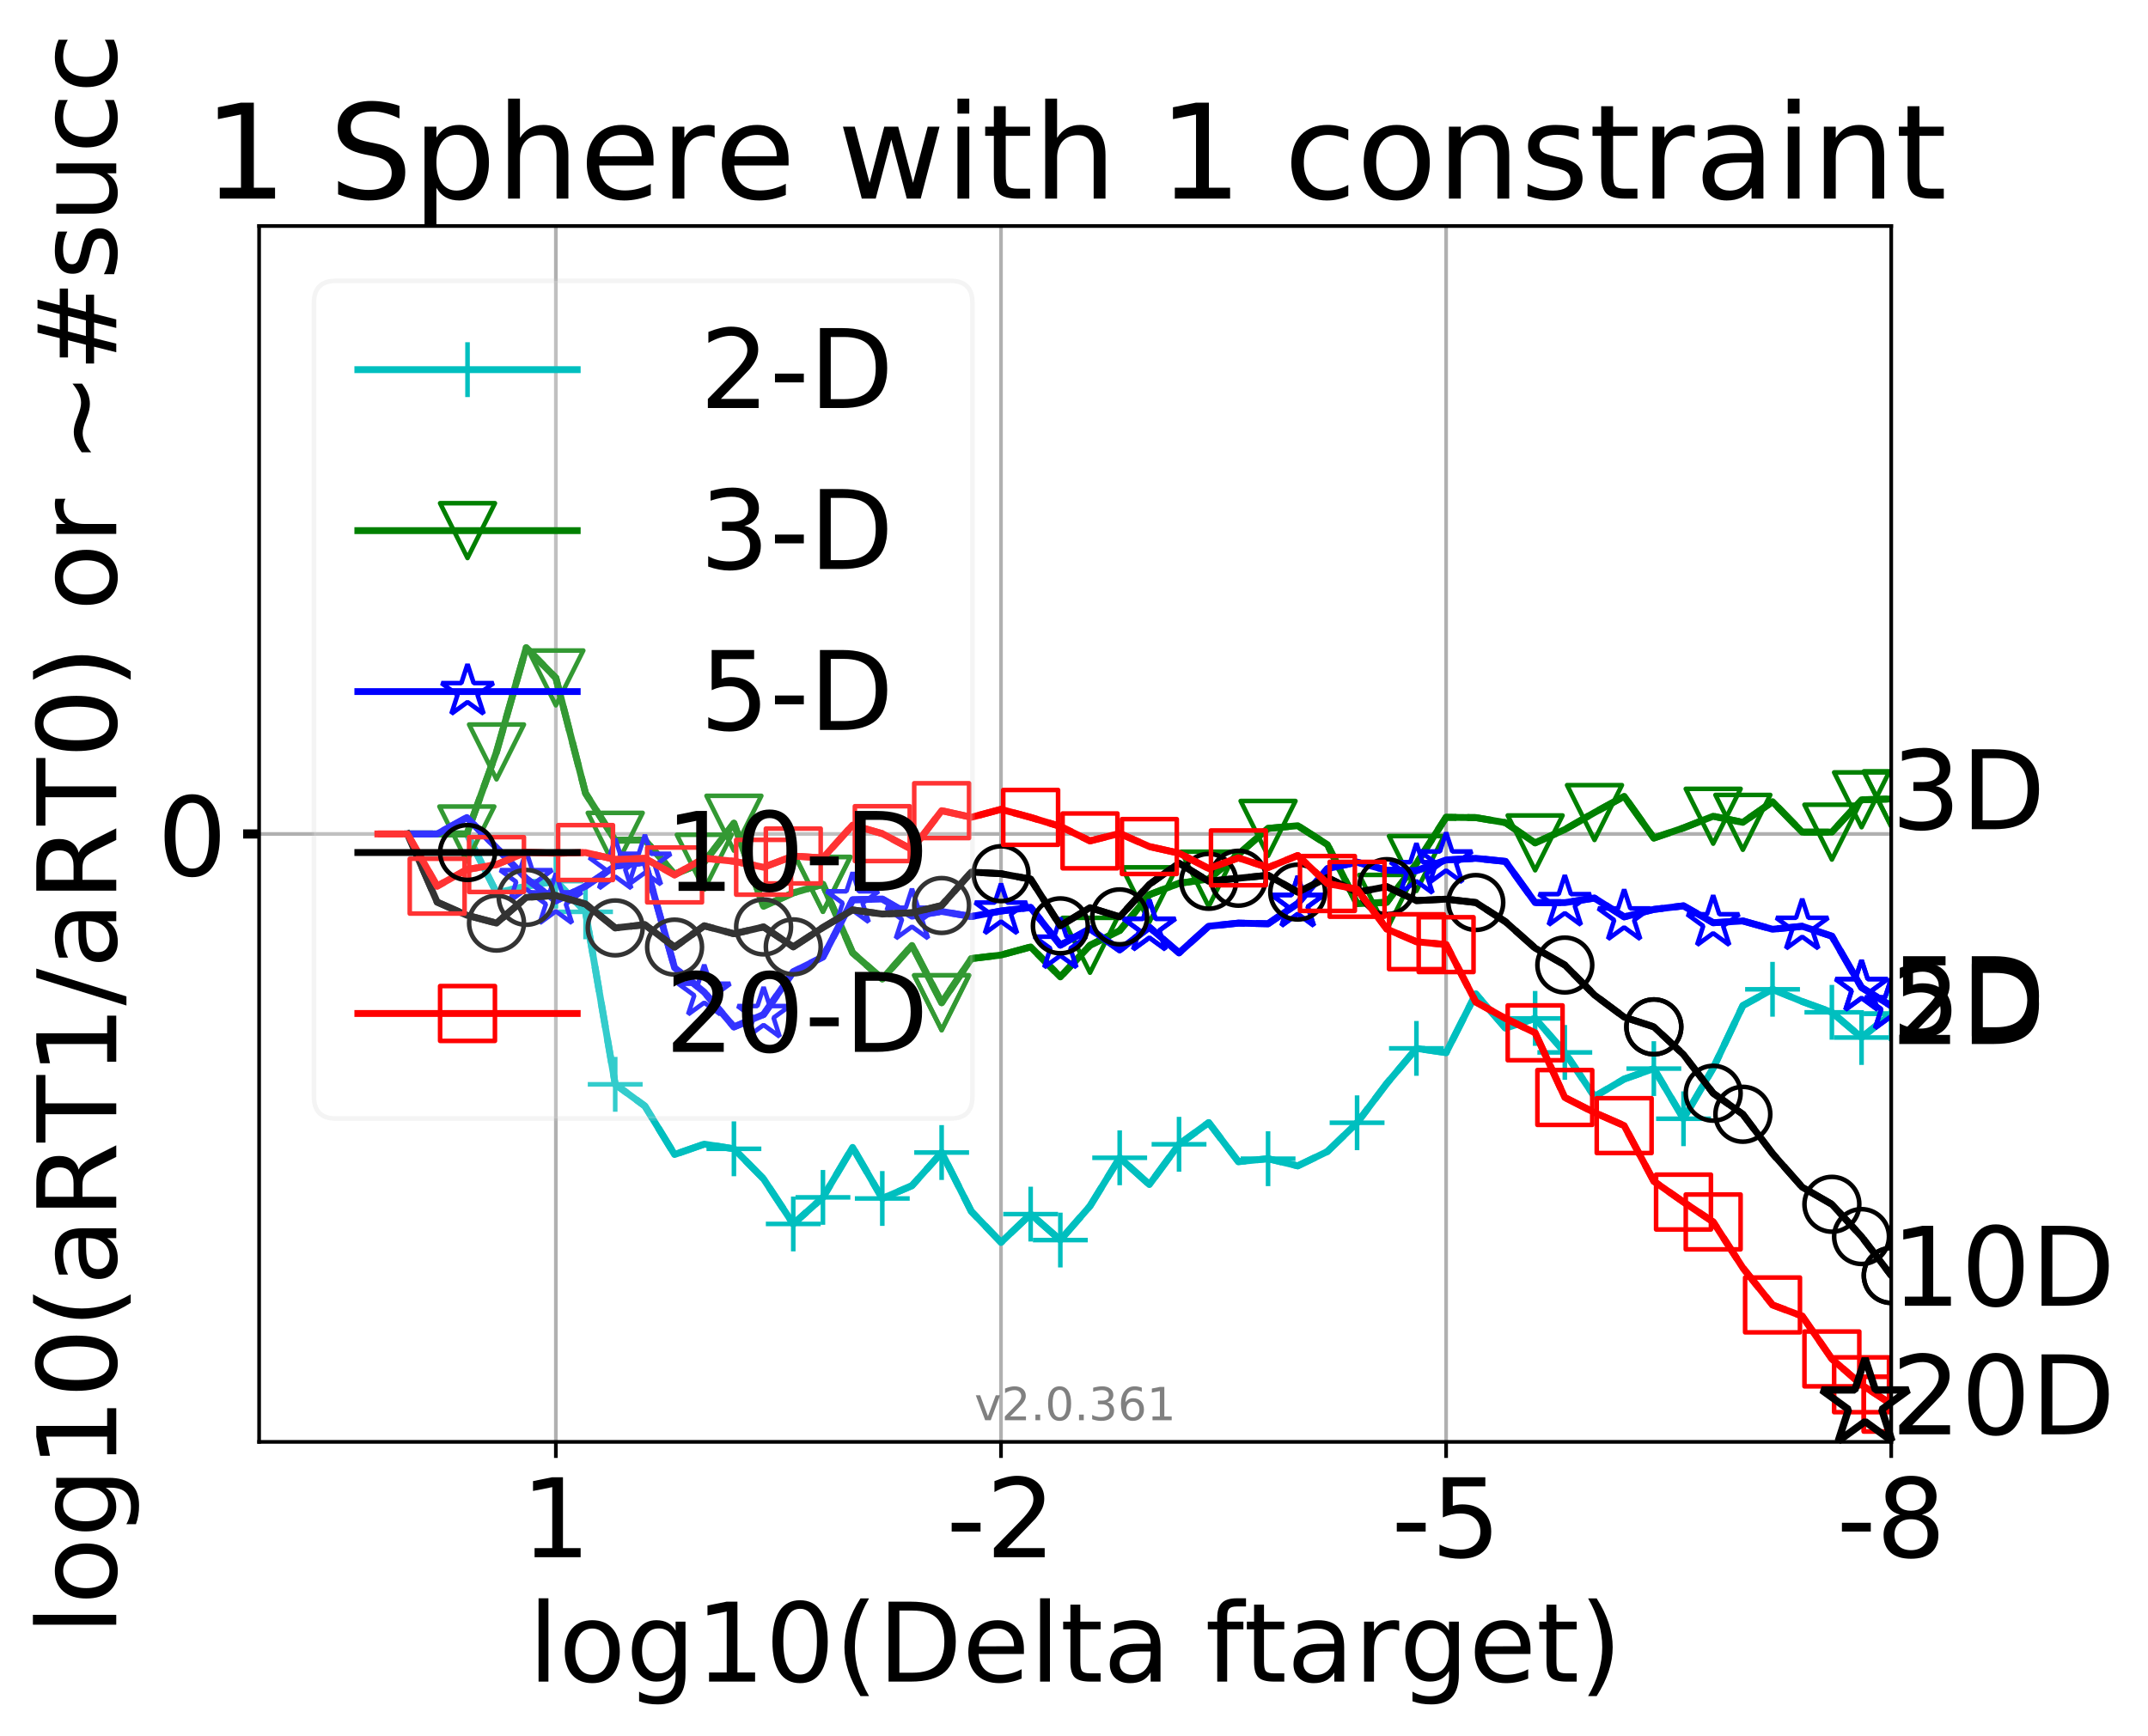 <?xml version="1.0" encoding="utf-8" standalone="no"?>
<!DOCTYPE svg PUBLIC "-//W3C//DTD SVG 1.1//EN"
  "http://www.w3.org/Graphics/SVG/1.1/DTD/svg11.dtd">
<!-- Created with matplotlib (http://matplotlib.org/) -->
<svg height="380pt" version="1.1" viewBox="0 0 470 380" width="470pt" xmlns="http://www.w3.org/2000/svg" xmlns:xlink="http://www.w3.org/1999/xlink">
 <defs>
  <style type="text/css">
*{stroke-linecap:butt;stroke-linejoin:round;}
  </style>
 </defs>
 <g id="figure_1">
  <g id="patch_1">
   <path d="M 0 380.235 
L 470.038 380.235 
L 470.038 0 
L 0 0 
z
" style="fill:#ffffff;"/>
  </g>
  <g id="axes_1">
   <g id="patch_2">
    <path d="M 56.697 315.58 
L 413.817 315.58 
L 413.817 49.468 
L 56.697 49.468 
z
" style="fill:#ffffff;"/>
   </g>
   <g id="matplotlib.axis_1">
    <g id="xtick_1">
     <g id="line2d_1">
      <path clip-path="url(#p9c75e0f46f)" d="M 413.817 315.58 
L 413.817 49.468 
" style="fill:none;stroke:#b0b0b0;stroke-linecap:square;stroke-width:0.8;"/>
     </g>
     <g id="line2d_2">
      <defs>
       <path d="M 0 0 
L 0 3.5 
" id="m170a73cb85" style="stroke:#000000;stroke-width:0.8;"/>
      </defs>
      <g>
       <use style="stroke:#000000;stroke-width:0.8;" x="413.817" xlink:href="#m170a73cb85" y="315.58"/>
      </g>
     </g>
     <g id="text_1">
      <!-- -8 -->
      <defs>
       <path d="M 4.891 31.391 
L 31.203 31.391 
L 31.203 23.391 
L 4.891 23.391 
z
" id="DejaVuSans-2d"/>
       <path d="M 31.781 34.625 
Q 24.75 34.625 20.719 30.859 
Q 16.703 27.094 16.703 20.516 
Q 16.703 13.922 20.719 10.156 
Q 24.75 6.391 31.781 6.391 
Q 38.812 6.391 42.859 10.172 
Q 46.922 13.969 46.922 20.516 
Q 46.922 27.094 42.891 30.859 
Q 38.875 34.625 31.781 34.625 
z
M 21.922 38.812 
Q 15.578 40.375 12.031 44.719 
Q 8.5 49.078 8.5 55.328 
Q 8.5 64.062 14.719 69.141 
Q 20.953 74.219 31.781 74.219 
Q 42.672 74.219 48.875 69.141 
Q 55.078 64.062 55.078 55.328 
Q 55.078 49.078 51.531 44.719 
Q 48 40.375 41.703 38.812 
Q 48.828 37.156 52.797 32.312 
Q 56.781 27.484 56.781 20.516 
Q 56.781 9.906 50.312 4.234 
Q 43.844 -1.422 31.781 -1.422 
Q 19.734 -1.422 13.25 4.234 
Q 6.781 9.906 6.781 20.516 
Q 6.781 27.484 10.781 32.312 
Q 14.797 37.156 21.922 38.812 
z
M 18.312 54.391 
Q 18.312 48.734 21.844 45.562 
Q 25.391 42.391 31.781 42.391 
Q 38.141 42.391 41.719 45.562 
Q 45.312 48.734 45.312 54.391 
Q 45.312 60.062 41.719 63.234 
Q 38.141 66.406 31.781 66.406 
Q 25.391 66.406 21.844 63.234 
Q 18.312 60.062 18.312 54.391 
z
" id="DejaVuSans-38"/>
      </defs>
      <g transform="translate(401.853 340.816)scale(0.24 -0.24)">
       <use xlink:href="#DejaVuSans-2d"/>
       <use x="36.084" xlink:href="#DejaVuSans-38"/>
      </g>
     </g>
    </g>
    <g id="xtick_2">
     <g id="line2d_3">
      <path clip-path="url(#p9c75e0f46f)" d="M 316.421 315.58 
L 316.421 49.468 
" style="fill:none;stroke:#b0b0b0;stroke-linecap:square;stroke-width:0.8;"/>
     </g>
     <g id="line2d_4">
      <g>
       <use style="stroke:#000000;stroke-width:0.8;" x="316.421" xlink:href="#m170a73cb85" y="315.58"/>
      </g>
     </g>
     <g id="text_2">
      <!-- -5 -->
      <defs>
       <path d="M 10.797 72.906 
L 49.516 72.906 
L 49.516 64.594 
L 19.828 64.594 
L 19.828 46.734 
Q 21.969 47.469 24.109 47.828 
Q 26.266 48.188 28.422 48.188 
Q 40.625 48.188 47.75 41.5 
Q 54.891 34.812 54.891 23.391 
Q 54.891 11.625 47.562 5.094 
Q 40.234 -1.422 26.906 -1.422 
Q 22.312 -1.422 17.547 -0.641 
Q 12.797 0.141 7.719 1.703 
L 7.719 11.625 
Q 12.109 9.234 16.797 8.062 
Q 21.484 6.891 26.703 6.891 
Q 35.156 6.891 40.078 11.328 
Q 45.016 15.766 45.016 23.391 
Q 45.016 31 40.078 35.438 
Q 35.156 39.891 26.703 39.891 
Q 22.75 39.891 18.812 39.016 
Q 14.891 38.141 10.797 36.281 
z
" id="DejaVuSans-35"/>
      </defs>
      <g transform="translate(304.457 340.816)scale(0.24 -0.24)">
       <use xlink:href="#DejaVuSans-2d"/>
       <use x="36.084" xlink:href="#DejaVuSans-35"/>
      </g>
     </g>
    </g>
    <g id="xtick_3">
     <g id="line2d_5">
      <path clip-path="url(#p9c75e0f46f)" d="M 219.025 315.58 
L 219.025 49.468 
" style="fill:none;stroke:#b0b0b0;stroke-linecap:square;stroke-width:0.8;"/>
     </g>
     <g id="line2d_6">
      <g>
       <use style="stroke:#000000;stroke-width:0.8;" x="219.025" xlink:href="#m170a73cb85" y="315.58"/>
      </g>
     </g>
     <g id="text_3">
      <!-- -2 -->
      <defs>
       <path d="M 19.188 8.297 
L 53.609 8.297 
L 53.609 0 
L 7.328 0 
L 7.328 8.297 
Q 12.938 14.109 22.625 23.891 
Q 32.328 33.688 34.812 36.531 
Q 39.547 41.844 41.422 45.531 
Q 43.312 49.219 43.312 52.781 
Q 43.312 58.594 39.234 62.25 
Q 35.156 65.922 28.609 65.922 
Q 23.969 65.922 18.812 64.312 
Q 13.672 62.703 7.812 59.422 
L 7.812 69.391 
Q 13.766 71.781 18.938 73 
Q 24.125 74.219 28.422 74.219 
Q 39.75 74.219 46.484 68.547 
Q 53.219 62.891 53.219 53.422 
Q 53.219 48.922 51.531 44.891 
Q 49.859 40.875 45.406 35.406 
Q 44.188 33.984 37.641 27.219 
Q 31.109 20.453 19.188 8.297 
z
" id="DejaVuSans-32"/>
      </defs>
      <g transform="translate(207.06 340.816)scale(0.24 -0.24)">
       <use xlink:href="#DejaVuSans-2d"/>
       <use x="36.084" xlink:href="#DejaVuSans-32"/>
      </g>
     </g>
    </g>
    <g id="xtick_4">
     <g id="line2d_7">
      <path clip-path="url(#p9c75e0f46f)" d="M 121.628 315.58 
L 121.628 49.468 
" style="fill:none;stroke:#b0b0b0;stroke-linecap:square;stroke-width:0.8;"/>
     </g>
     <g id="line2d_8">
      <g>
       <use style="stroke:#000000;stroke-width:0.8;" x="121.628" xlink:href="#m170a73cb85" y="315.58"/>
      </g>
     </g>
     <g id="text_4">
      <!-- 1 -->
      <defs>
       <path d="M 12.406 8.297 
L 28.516 8.297 
L 28.516 63.922 
L 10.984 60.406 
L 10.984 69.391 
L 28.422 72.906 
L 38.281 72.906 
L 38.281 8.297 
L 54.391 8.297 
L 54.391 0 
L 12.406 0 
z
" id="DejaVuSans-31"/>
      </defs>
      <g transform="translate(113.993 340.816)scale(0.24 -0.24)">
       <use xlink:href="#DejaVuSans-31"/>
      </g>
     </g>
    </g>
    <g id="text_5">
     <!-- log10(Delta ftarget) -->
     <defs>
      <path d="M 9.422 75.984 
L 18.406 75.984 
L 18.406 0 
L 9.422 0 
z
" id="DejaVuSans-6c"/>
      <path d="M 30.609 48.391 
Q 23.391 48.391 19.188 42.75 
Q 14.984 37.109 14.984 27.297 
Q 14.984 17.484 19.156 11.844 
Q 23.344 6.203 30.609 6.203 
Q 37.797 6.203 41.984 11.859 
Q 46.188 17.531 46.188 27.297 
Q 46.188 37.016 41.984 42.703 
Q 37.797 48.391 30.609 48.391 
z
M 30.609 56 
Q 42.328 56 49.016 48.375 
Q 55.719 40.766 55.719 27.297 
Q 55.719 13.875 49.016 6.219 
Q 42.328 -1.422 30.609 -1.422 
Q 18.844 -1.422 12.172 6.219 
Q 5.516 13.875 5.516 27.297 
Q 5.516 40.766 12.172 48.375 
Q 18.844 56 30.609 56 
z
" id="DejaVuSans-6f"/>
      <path d="M 45.406 27.984 
Q 45.406 37.75 41.375 43.109 
Q 37.359 48.484 30.078 48.484 
Q 22.859 48.484 18.828 43.109 
Q 14.797 37.75 14.797 27.984 
Q 14.797 18.266 18.828 12.891 
Q 22.859 7.516 30.078 7.516 
Q 37.359 7.516 41.375 12.891 
Q 45.406 18.266 45.406 27.984 
z
M 54.391 6.781 
Q 54.391 -7.172 48.188 -13.984 
Q 42 -20.797 29.203 -20.797 
Q 24.469 -20.797 20.266 -20.094 
Q 16.062 -19.391 12.109 -17.922 
L 12.109 -9.188 
Q 16.062 -11.328 19.922 -12.344 
Q 23.781 -13.375 27.781 -13.375 
Q 36.625 -13.375 41.016 -8.766 
Q 45.406 -4.156 45.406 5.172 
L 45.406 9.625 
Q 42.625 4.781 38.281 2.391 
Q 33.938 0 27.875 0 
Q 17.828 0 11.672 7.656 
Q 5.516 15.328 5.516 27.984 
Q 5.516 40.672 11.672 48.328 
Q 17.828 56 27.875 56 
Q 33.938 56 38.281 53.609 
Q 42.625 51.219 45.406 46.391 
L 45.406 54.688 
L 54.391 54.688 
z
" id="DejaVuSans-67"/>
      <path d="M 31.781 66.406 
Q 24.172 66.406 20.328 58.906 
Q 16.5 51.422 16.5 36.375 
Q 16.5 21.391 20.328 13.891 
Q 24.172 6.391 31.781 6.391 
Q 39.453 6.391 43.281 13.891 
Q 47.125 21.391 47.125 36.375 
Q 47.125 51.422 43.281 58.906 
Q 39.453 66.406 31.781 66.406 
z
M 31.781 74.219 
Q 44.047 74.219 50.516 64.516 
Q 56.984 54.828 56.984 36.375 
Q 56.984 17.969 50.516 8.266 
Q 44.047 -1.422 31.781 -1.422 
Q 19.531 -1.422 13.062 8.266 
Q 6.594 17.969 6.594 36.375 
Q 6.594 54.828 13.062 64.516 
Q 19.531 74.219 31.781 74.219 
z
" id="DejaVuSans-30"/>
      <path d="M 31 75.875 
Q 24.469 64.656 21.281 53.656 
Q 18.109 42.672 18.109 31.391 
Q 18.109 20.125 21.312 9.062 
Q 24.516 -2 31 -13.188 
L 23.188 -13.188 
Q 15.875 -1.703 12.234 9.375 
Q 8.594 20.453 8.594 31.391 
Q 8.594 42.281 12.203 53.312 
Q 15.828 64.359 23.188 75.875 
z
" id="DejaVuSans-28"/>
      <path d="M 19.672 64.797 
L 19.672 8.109 
L 31.594 8.109 
Q 46.688 8.109 53.688 14.938 
Q 60.688 21.781 60.688 36.531 
Q 60.688 51.172 53.688 57.984 
Q 46.688 64.797 31.594 64.797 
z
M 9.812 72.906 
L 30.078 72.906 
Q 51.266 72.906 61.172 64.094 
Q 71.094 55.281 71.094 36.531 
Q 71.094 17.672 61.125 8.828 
Q 51.172 0 30.078 0 
L 9.812 0 
z
" id="DejaVuSans-44"/>
      <path d="M 56.203 29.594 
L 56.203 25.203 
L 14.891 25.203 
Q 15.484 15.922 20.484 11.062 
Q 25.484 6.203 34.422 6.203 
Q 39.594 6.203 44.453 7.469 
Q 49.312 8.734 54.109 11.281 
L 54.109 2.781 
Q 49.266 0.734 44.188 -0.344 
Q 39.109 -1.422 33.891 -1.422 
Q 20.797 -1.422 13.156 6.188 
Q 5.516 13.812 5.516 26.812 
Q 5.516 40.234 12.766 48.109 
Q 20.016 56 32.328 56 
Q 43.359 56 49.781 48.891 
Q 56.203 41.797 56.203 29.594 
z
M 47.219 32.234 
Q 47.125 39.594 43.094 43.984 
Q 39.062 48.391 32.422 48.391 
Q 24.906 48.391 20.391 44.141 
Q 15.875 39.891 15.188 32.172 
z
" id="DejaVuSans-65"/>
      <path d="M 18.312 70.219 
L 18.312 54.688 
L 36.812 54.688 
L 36.812 47.703 
L 18.312 47.703 
L 18.312 18.016 
Q 18.312 11.328 20.141 9.422 
Q 21.969 7.516 27.594 7.516 
L 36.812 7.516 
L 36.812 0 
L 27.594 0 
Q 17.188 0 13.234 3.875 
Q 9.281 7.766 9.281 18.016 
L 9.281 47.703 
L 2.688 47.703 
L 2.688 54.688 
L 9.281 54.688 
L 9.281 70.219 
z
" id="DejaVuSans-74"/>
      <path d="M 34.281 27.484 
Q 23.391 27.484 19.188 25 
Q 14.984 22.516 14.984 16.5 
Q 14.984 11.719 18.141 8.906 
Q 21.297 6.109 26.703 6.109 
Q 34.188 6.109 38.703 11.406 
Q 43.219 16.703 43.219 25.484 
L 43.219 27.484 
z
M 52.203 31.203 
L 52.203 0 
L 43.219 0 
L 43.219 8.297 
Q 40.141 3.328 35.547 0.953 
Q 30.953 -1.422 24.312 -1.422 
Q 15.922 -1.422 10.953 3.297 
Q 6 8.016 6 15.922 
Q 6 25.141 12.172 29.828 
Q 18.359 34.516 30.609 34.516 
L 43.219 34.516 
L 43.219 35.406 
Q 43.219 41.609 39.141 45 
Q 35.062 48.391 27.688 48.391 
Q 23 48.391 18.547 47.266 
Q 14.109 46.141 10.016 43.891 
L 10.016 52.203 
Q 14.938 54.109 19.578 55.047 
Q 24.219 56 28.609 56 
Q 40.484 56 46.344 49.844 
Q 52.203 43.703 52.203 31.203 
z
" id="DejaVuSans-61"/>
      <path id="DejaVuSans-20"/>
      <path d="M 37.109 75.984 
L 37.109 68.5 
L 28.516 68.5 
Q 23.688 68.5 21.797 66.547 
Q 19.922 64.594 19.922 59.516 
L 19.922 54.688 
L 34.719 54.688 
L 34.719 47.703 
L 19.922 47.703 
L 19.922 0 
L 10.891 0 
L 10.891 47.703 
L 2.297 47.703 
L 2.297 54.688 
L 10.891 54.688 
L 10.891 58.5 
Q 10.891 67.625 15.141 71.797 
Q 19.391 75.984 28.609 75.984 
z
" id="DejaVuSans-66"/>
      <path d="M 41.109 46.297 
Q 39.594 47.172 37.812 47.578 
Q 36.031 48 33.891 48 
Q 26.266 48 22.188 43.047 
Q 18.109 38.094 18.109 28.812 
L 18.109 0 
L 9.078 0 
L 9.078 54.688 
L 18.109 54.688 
L 18.109 46.188 
Q 20.953 51.172 25.484 53.578 
Q 30.031 56 36.531 56 
Q 37.453 56 38.578 55.875 
Q 39.703 55.766 41.062 55.516 
z
" id="DejaVuSans-72"/>
      <path d="M 8.016 75.875 
L 15.828 75.875 
Q 23.141 64.359 26.781 53.312 
Q 30.422 42.281 30.422 31.391 
Q 30.422 20.453 26.781 9.375 
Q 23.141 -1.703 15.828 -13.188 
L 8.016 -13.188 
Q 14.5 -2 17.703 9.062 
Q 20.906 20.125 20.906 31.391 
Q 20.906 42.672 17.703 53.656 
Q 14.5 64.656 8.016 75.875 
z
" id="DejaVuSans-29"/>
     </defs>
     <g transform="translate(115.582 368.043)scale(0.24 -0.24)">
      <use xlink:href="#DejaVuSans-6c"/>
      <use x="27.783" xlink:href="#DejaVuSans-6f"/>
      <use x="88.965" xlink:href="#DejaVuSans-67"/>
      <use x="152.441" xlink:href="#DejaVuSans-31"/>
      <use x="216.064" xlink:href="#DejaVuSans-30"/>
      <use x="279.688" xlink:href="#DejaVuSans-28"/>
      <use x="318.701" xlink:href="#DejaVuSans-44"/>
      <use x="395.703" xlink:href="#DejaVuSans-65"/>
      <use x="457.227" xlink:href="#DejaVuSans-6c"/>
      <use x="485.01" xlink:href="#DejaVuSans-74"/>
      <use x="524.219" xlink:href="#DejaVuSans-61"/>
      <use x="585.498" xlink:href="#DejaVuSans-20"/>
      <use x="617.285" xlink:href="#DejaVuSans-66"/>
      <use x="652.475" xlink:href="#DejaVuSans-74"/>
      <use x="691.684" xlink:href="#DejaVuSans-61"/>
      <use x="752.963" xlink:href="#DejaVuSans-72"/>
      <use x="794.061" xlink:href="#DejaVuSans-67"/>
      <use x="857.537" xlink:href="#DejaVuSans-65"/>
      <use x="919.061" xlink:href="#DejaVuSans-74"/>
      <use x="958.27" xlink:href="#DejaVuSans-29"/>
     </g>
    </g>
   </g>
   <g id="matplotlib.axis_2">
    <g id="ytick_1">
     <g id="line2d_9">
      <path clip-path="url(#p9c75e0f46f)" d="M 56.697 182.524 
L 413.817 182.524 
" style="fill:none;stroke:#b0b0b0;stroke-linecap:square;stroke-width:0.8;"/>
     </g>
     <g id="line2d_10">
      <defs>
       <path d="M 0 0 
L -3.5 0 
" id="mb702443672" style="stroke:#000000;stroke-width:2;"/>
      </defs>
      <g>
       <use style="stroke:#000000;stroke-width:2;" x="56.697" xlink:href="#mb702443672" y="182.524"/>
      </g>
     </g>
     <g id="text_6">
      <!-- 0 -->
      <g transform="translate(34.428 191.642)scale(0.24 -0.24)">
       <use xlink:href="#DejaVuSans-30"/>
      </g>
     </g>
    </g>
    <g id="text_7">
     <!-- log10(aRT1/aRT0) or ~#succ -->
     <defs>
      <path d="M 44.391 34.188 
Q 47.562 33.109 50.562 29.594 
Q 53.562 26.078 56.594 19.922 
L 66.609 0 
L 56 0 
L 46.688 18.703 
Q 43.062 26.031 39.672 28.422 
Q 36.281 30.812 30.422 30.812 
L 19.672 30.812 
L 19.672 0 
L 9.812 0 
L 9.812 72.906 
L 32.078 72.906 
Q 44.578 72.906 50.734 67.672 
Q 56.891 62.453 56.891 51.906 
Q 56.891 45.016 53.688 40.469 
Q 50.484 35.938 44.391 34.188 
z
M 19.672 64.797 
L 19.672 38.922 
L 32.078 38.922 
Q 39.203 38.922 42.844 42.219 
Q 46.484 45.516 46.484 51.906 
Q 46.484 58.297 42.844 61.547 
Q 39.203 64.797 32.078 64.797 
z
" id="DejaVuSans-52"/>
      <path d="M -0.297 72.906 
L 61.375 72.906 
L 61.375 64.594 
L 35.5 64.594 
L 35.5 0 
L 25.594 0 
L 25.594 64.594 
L -0.297 64.594 
z
" id="DejaVuSans-54"/>
      <path d="M 25.391 72.906 
L 33.688 72.906 
L 8.297 -9.281 
L 0 -9.281 
z
" id="DejaVuSans-2f"/>
      <path d="M 73.188 39.891 
L 73.188 31.203 
Q 68.062 27.344 63.688 25.688 
Q 59.328 24.031 54.594 24.031 
Q 49.219 24.031 42.094 26.906 
Q 41.547 27.094 41.312 27.203 
Q 40.969 27.344 40.234 27.594 
Q 32.672 30.609 28.078 30.609 
Q 23.781 30.609 19.578 28.734 
Q 15.375 26.859 10.594 22.797 
L 10.594 31.5 
Q 15.719 35.359 20.094 37.031 
Q 24.469 38.719 29.203 38.719 
Q 34.578 38.719 41.75 35.797 
Q 42.234 35.594 42.484 35.5 
Q 42.875 35.359 43.562 35.109 
Q 51.125 32.078 55.719 32.078 
Q 59.906 32.078 64.031 33.938 
Q 68.172 35.797 73.188 39.891 
z
" id="DejaVuSans-7e"/>
      <path d="M 51.125 44 
L 36.922 44 
L 32.812 27.688 
L 47.125 27.688 
z
M 43.797 71.781 
L 38.719 51.516 
L 52.984 51.516 
L 58.109 71.781 
L 65.922 71.781 
L 60.891 51.516 
L 76.125 51.516 
L 76.125 44 
L 58.984 44 
L 54.984 27.688 
L 70.516 27.688 
L 70.516 20.219 
L 53.078 20.219 
L 48 0 
L 40.188 0 
L 45.219 20.219 
L 30.906 20.219 
L 25.875 0 
L 18.016 0 
L 23.094 20.219 
L 7.719 20.219 
L 7.719 27.688 
L 24.906 27.688 
L 29 44 
L 13.281 44 
L 13.281 51.516 
L 30.906 51.516 
L 35.891 71.781 
z
" id="DejaVuSans-23"/>
      <path d="M 44.281 53.078 
L 44.281 44.578 
Q 40.484 46.531 36.375 47.5 
Q 32.281 48.484 27.875 48.484 
Q 21.188 48.484 17.844 46.438 
Q 14.5 44.391 14.5 40.281 
Q 14.5 37.156 16.891 35.375 
Q 19.281 33.594 26.516 31.984 
L 29.594 31.297 
Q 39.156 29.25 43.188 25.516 
Q 47.219 21.781 47.219 15.094 
Q 47.219 7.469 41.188 3.016 
Q 35.156 -1.422 24.609 -1.422 
Q 20.219 -1.422 15.453 -0.562 
Q 10.688 0.297 5.422 2 
L 5.422 11.281 
Q 10.406 8.688 15.234 7.391 
Q 20.062 6.109 24.812 6.109 
Q 31.156 6.109 34.562 8.281 
Q 37.984 10.453 37.984 14.406 
Q 37.984 18.062 35.516 20.016 
Q 33.062 21.969 24.703 23.781 
L 21.578 24.516 
Q 13.234 26.266 9.516 29.906 
Q 5.812 33.547 5.812 39.891 
Q 5.812 47.609 11.281 51.797 
Q 16.75 56 26.812 56 
Q 31.781 56 36.172 55.266 
Q 40.578 54.547 44.281 53.078 
z
" id="DejaVuSans-73"/>
      <path d="M 8.5 21.578 
L 8.5 54.688 
L 17.484 54.688 
L 17.484 21.922 
Q 17.484 14.156 20.5 10.266 
Q 23.531 6.391 29.594 6.391 
Q 36.859 6.391 41.078 11.031 
Q 45.312 15.672 45.312 23.688 
L 45.312 54.688 
L 54.297 54.688 
L 54.297 0 
L 45.312 0 
L 45.312 8.406 
Q 42.047 3.422 37.719 1 
Q 33.406 -1.422 27.688 -1.422 
Q 18.266 -1.422 13.375 4.438 
Q 8.5 10.297 8.5 21.578 
z
M 31.109 56 
z
" id="DejaVuSans-75"/>
      <path d="M 48.781 52.594 
L 48.781 44.188 
Q 44.969 46.297 41.141 47.344 
Q 37.312 48.391 33.406 48.391 
Q 24.656 48.391 19.812 42.844 
Q 14.984 37.312 14.984 27.297 
Q 14.984 17.281 19.812 11.734 
Q 24.656 6.203 33.406 6.203 
Q 37.312 6.203 41.141 7.25 
Q 44.969 8.297 48.781 10.406 
L 48.781 2.094 
Q 45.016 0.344 40.984 -0.531 
Q 36.969 -1.422 32.422 -1.422 
Q 20.062 -1.422 12.781 6.344 
Q 5.516 14.109 5.516 27.297 
Q 5.516 40.672 12.859 48.328 
Q 20.219 56 33.016 56 
Q 37.156 56 41.109 55.141 
Q 45.062 54.297 48.781 52.594 
z
" id="DejaVuSans-63"/>
     </defs>
     <g transform="translate(25.436 357.848)rotate(-90)scale(0.24 -0.24)">
      <use xlink:href="#DejaVuSans-6c"/>
      <use x="27.783" xlink:href="#DejaVuSans-6f"/>
      <use x="88.965" xlink:href="#DejaVuSans-67"/>
      <use x="152.441" xlink:href="#DejaVuSans-31"/>
      <use x="216.064" xlink:href="#DejaVuSans-30"/>
      <use x="279.688" xlink:href="#DejaVuSans-28"/>
      <use x="318.701" xlink:href="#DejaVuSans-61"/>
      <use x="379.98" xlink:href="#DejaVuSans-52"/>
      <use x="449.354" xlink:href="#DejaVuSans-54"/>
      <use x="510.438" xlink:href="#DejaVuSans-31"/>
      <use x="574.061" xlink:href="#DejaVuSans-2f"/>
      <use x="607.752" xlink:href="#DejaVuSans-61"/>
      <use x="669.031" xlink:href="#DejaVuSans-52"/>
      <use x="738.404" xlink:href="#DejaVuSans-54"/>
      <use x="799.488" xlink:href="#DejaVuSans-30"/>
      <use x="863.111" xlink:href="#DejaVuSans-29"/>
      <use x="902.125" xlink:href="#DejaVuSans-20"/>
      <use x="933.912" xlink:href="#DejaVuSans-6f"/>
      <use x="995.094" xlink:href="#DejaVuSans-72"/>
      <use x="1036.207" xlink:href="#DejaVuSans-20"/>
      <use x="1067.994" xlink:href="#DejaVuSans-7e"/>
      <use x="1151.783" xlink:href="#DejaVuSans-23"/>
      <use x="1235.572" xlink:href="#DejaVuSans-73"/>
      <use x="1287.672" xlink:href="#DejaVuSans-75"/>
      <use x="1351.051" xlink:href="#DejaVuSans-63"/>
      <use x="1406.031" xlink:href="#DejaVuSans-63"/>
     </g>
    </g>
   </g>
   <g id="line2d_11">
    <path clip-path="url(#p9c75e0f46f)" d="M 95.656 182.524 
L 102.149 182.524 
L 108.642 195.382 
L 115.135 193.976 
L 121.628 192.847 
L 128.121 199.57 
L 134.615 237.317 
L 141.108 242.076 
L 147.601 252.679 
L 154.094 250.412 
L 160.587 251.432 
L 167.08 258.027 
L 173.573 267.878 
L 180.066 262.063 
L 186.559 251.124 
L 193.052 262.305 
L 199.546 259.501 
L 206.039 252.247 
L 212.532 265.132 
L 219.025 271.904 
L 225.518 265.725 
L 232.011 271.406 
L 238.504 263.959 
L 244.997 253.398 
L 251.49 259.253 
L 257.983 250.441 
L 264.476 245.697 
L 270.969 254.251 
L 277.463 253.597 
L 283.956 255.17 
L 290.449 252.028 
L 296.942 245.733 
L 303.435 237.135 
L 309.928 229.451 
L 316.421 230.387 
L 322.914 217.539 
L 329.407 225.03 
L 335.9 222.89 
L 342.394 230.333 
L 348.887 239.996 
L 355.38 236.169 
L 361.873 233.878 
L 368.366 244.856 
L 374.859 233.771 
L 381.352 220.085 
L 387.845 216.522 
L 394.338 219.198 
L 400.831 221.557 
L 407.324 227.074 
L 413.817 221.868 
" style="fill:none;stroke:#00bfbf;stroke-dasharray:5.55,2.4;stroke-dashoffset:0;stroke-width:1.5;"/>
   </g>
   <g id="line2d_12">
    <defs>
     <path d="M -6 0 
L 6 0 
M 0 6 
L 0 -6 
" id="m816be8e9f8" style="stroke:#00bfbf;"/>
    </defs>
    <g clip-path="url(#p9c75e0f46f)">
     <use style="fill:none;stroke:#00bfbf;" x="121.628" xlink:href="#m816be8e9f8" y="192.847"/>
     <use style="fill:none;stroke:#00bfbf;" x="134.615" xlink:href="#m816be8e9f8" y="237.317"/>
     <use style="fill:none;stroke:#00bfbf;" x="173.573" xlink:href="#m816be8e9f8" y="267.878"/>
     <use style="fill:none;stroke:#00bfbf;" x="193.052" xlink:href="#m816be8e9f8" y="262.305"/>
     <use style="fill:none;stroke:#00bfbf;" x="225.518" xlink:href="#m816be8e9f8" y="265.725"/>
     <use style="fill:none;stroke:#00bfbf;" x="244.997" xlink:href="#m816be8e9f8" y="253.398"/>
     <use style="fill:none;stroke:#00bfbf;" x="277.463" xlink:href="#m816be8e9f8" y="253.597"/>
     <use style="fill:none;stroke:#00bfbf;" x="309.928" xlink:href="#m816be8e9f8" y="229.451"/>
     <use style="fill:none;stroke:#00bfbf;" x="342.394" xlink:href="#m816be8e9f8" y="230.333"/>
     <use style="fill:none;stroke:#00bfbf;" x="368.366" xlink:href="#m816be8e9f8" y="244.856"/>
     <use style="fill:none;stroke:#00bfbf;" x="400.831" xlink:href="#m816be8e9f8" y="221.557"/>
     <use style="fill:none;stroke:#00bfbf;" x="413.817" xlink:href="#m816be8e9f8" y="221.868"/>
    </g>
   </g>
   <g id="line2d_13"/>
   <g id="line2d_14">
    <path clip-path="url(#p9c75e0f46f)" d="M 95.656 182.524 
L 102.149 182.524 
L 108.642 195.382 
L 115.135 193.976 
L 121.628 192.847 
L 128.121 199.57 
L 134.615 237.317 
L 141.108 242.076 
L 147.601 252.679 
L 154.094 250.412 
L 160.587 251.432 
L 167.08 258.027 
L 173.573 267.878 
L 180.066 262.063 
L 186.559 251.124 
L 193.052 262.305 
L 199.546 259.501 
L 206.039 252.247 
L 212.532 265.132 
L 219.025 271.904 
L 225.518 265.725 
L 232.011 271.406 
L 238.504 263.959 
L 244.997 253.398 
L 251.49 259.253 
L 257.983 250.441 
L 264.476 245.697 
L 270.969 254.251 
L 277.463 253.597 
L 283.956 255.17 
L 290.449 252.028 
L 296.942 245.733 
L 303.435 237.135 
L 309.928 229.451 
L 316.421 230.387 
L 322.914 217.539 
L 329.407 225.03 
L 335.9 222.89 
L 342.394 230.333 
L 348.887 239.996 
L 355.38 236.169 
L 361.873 233.878 
L 368.366 244.856 
L 374.859 233.771 
L 381.352 220.085 
L 387.845 216.522 
L 394.338 219.198 
L 400.831 221.557 
L 407.324 227.074 
L 413.817 221.868 
" style="fill:none;stroke:#00bfbf;stroke-linecap:square;stroke-width:1.5;"/>
   </g>
   <g id="line2d_15">
    <g clip-path="url(#p9c75e0f46f)">
     <use style="fill:none;stroke:#00bfbf;" x="128.121" xlink:href="#m816be8e9f8" y="199.57"/>
     <use style="fill:none;stroke:#00bfbf;" x="160.587" xlink:href="#m816be8e9f8" y="251.432"/>
     <use style="fill:none;stroke:#00bfbf;" x="180.066" xlink:href="#m816be8e9f8" y="262.063"/>
     <use style="fill:none;stroke:#00bfbf;" x="206.039" xlink:href="#m816be8e9f8" y="252.247"/>
     <use style="fill:none;stroke:#00bfbf;" x="232.011" xlink:href="#m816be8e9f8" y="271.406"/>
     <use style="fill:none;stroke:#00bfbf;" x="257.983" xlink:href="#m816be8e9f8" y="250.441"/>
     <use style="fill:none;stroke:#00bfbf;" x="296.942" xlink:href="#m816be8e9f8" y="245.733"/>
     <use style="fill:none;stroke:#00bfbf;" x="335.9" xlink:href="#m816be8e9f8" y="222.89"/>
     <use style="fill:none;stroke:#00bfbf;" x="361.873" xlink:href="#m816be8e9f8" y="233.878"/>
     <use style="fill:none;stroke:#00bfbf;" x="387.845" xlink:href="#m816be8e9f8" y="216.522"/>
     <use style="fill:none;stroke:#00bfbf;" x="407.324" xlink:href="#m816be8e9f8" y="227.074"/>
     <use style="fill:none;stroke:#00bfbf;" x="413.817" xlink:href="#m816be8e9f8" y="221.868"/>
    </g>
   </g>
   <g id="line2d_16">
    <path clip-path="url(#p9c75e0f46f)" d="M 89.163 182.524 
L 95.656 182.524 
L 102.149 182.524 
L 108.642 164.572 
L 115.135 141.767 
L 121.628 148.374 
L 128.121 173.622 
L 134.615 183.909 
L 141.108 183.839 
L 147.601 191.324 
L 154.094 188.703 
L 160.587 180.175 
L 167.08 198.36 
L 173.573 195.42 
L 180.066 193.553 
L 186.559 208.537 
L 193.052 214.245 
L 199.546 206.932 
L 206.039 219.462 
L 212.532 209.806 
L 219.025 209.024 
L 225.518 207.254 
L 232.011 213.81 
L 238.504 206.888 
L 244.997 203.677 
L 251.49 195.825 
L 257.983 193.322 
L 264.476 192.401 
L 270.969 186.981 
L 277.463 181.308 
L 283.956 180.72 
L 290.449 184.865 
L 296.942 197.782 
L 303.435 197.482 
L 309.928 188.99 
L 316.421 178.878 
L 322.914 178.944 
L 329.407 180.046 
L 335.9 184.475 
L 342.394 181.554 
L 348.887 177.838 
L 355.38 174.289 
L 361.873 183.42 
L 368.366 181.202 
L 374.859 178.646 
L 381.352 179.982 
L 387.845 175.465 
L 394.338 182.122 
L 400.831 182.125 
L 407.324 175.049 
L 413.817 174.866 
" style="fill:none;stroke:#008000;stroke-dasharray:5.55,2.4;stroke-dashoffset:0;stroke-width:1.5;"/>
   </g>
   <g id="line2d_17">
    <defs>
     <path d="M -0 6 
L 6 -6 
L -6 -6 
z
" id="mb134dd7616" style="stroke:#008000;stroke-linejoin:miter;"/>
    </defs>
    <g clip-path="url(#p9c75e0f46f)">
     <use style="fill:none;stroke:#008000;stroke-linejoin:miter;" x="108.642" xlink:href="#mb134dd7616" y="164.572"/>
     <use style="fill:none;stroke:#008000;stroke-linejoin:miter;" x="134.615" xlink:href="#mb134dd7616" y="183.909"/>
     <use style="fill:none;stroke:#008000;stroke-linejoin:miter;" x="160.587" xlink:href="#mb134dd7616" y="180.175"/>
     <use style="fill:none;stroke:#008000;stroke-linejoin:miter;" x="180.066" xlink:href="#mb134dd7616" y="193.553"/>
     <use style="fill:none;stroke:#008000;stroke-linejoin:miter;" x="206.039" xlink:href="#mb134dd7616" y="219.462"/>
     <use style="fill:none;stroke:#008000;stroke-linejoin:miter;" x="251.49" xlink:href="#mb134dd7616" y="195.825"/>
     <use style="fill:none;stroke:#008000;stroke-linejoin:miter;" x="277.463" xlink:href="#mb134dd7616" y="181.308"/>
     <use style="fill:none;stroke:#008000;stroke-linejoin:miter;" x="309.928" xlink:href="#mb134dd7616" y="188.99"/>
     <use style="fill:none;stroke:#008000;stroke-linejoin:miter;" x="348.887" xlink:href="#mb134dd7616" y="177.838"/>
     <use style="fill:none;stroke:#008000;stroke-linejoin:miter;" x="381.352" xlink:href="#mb134dd7616" y="179.982"/>
     <use style="fill:none;stroke:#008000;stroke-linejoin:miter;" x="407.324" xlink:href="#mb134dd7616" y="175.049"/>
     <use style="fill:none;stroke:#008000;stroke-linejoin:miter;" x="413.817" xlink:href="#mb134dd7616" y="174.866"/>
    </g>
   </g>
   <g id="line2d_18"/>
   <g id="line2d_19">
    <path clip-path="url(#p9c75e0f46f)" d="M 89.163 182.524 
L 95.656 182.524 
L 102.149 182.524 
L 108.642 164.572 
L 115.135 141.767 
L 121.628 148.374 
L 128.121 173.622 
L 134.615 183.909 
L 141.108 183.839 
L 147.601 191.324 
L 154.094 188.703 
L 160.587 180.175 
L 167.08 198.36 
L 173.573 195.42 
L 180.066 193.553 
L 186.559 208.537 
L 193.052 214.245 
L 199.546 206.932 
L 206.039 219.462 
L 212.532 209.806 
L 219.025 209.024 
L 225.518 207.254 
L 232.011 213.81 
L 238.504 206.888 
L 244.997 203.677 
L 251.49 195.825 
L 257.983 193.322 
L 264.476 192.401 
L 270.969 186.981 
L 277.463 181.308 
L 283.956 180.72 
L 290.449 184.865 
L 296.942 197.782 
L 303.435 197.482 
L 309.928 188.99 
L 316.421 178.878 
L 322.914 178.944 
L 329.407 180.046 
L 335.9 184.475 
L 342.394 181.554 
L 348.887 177.838 
L 355.38 174.289 
L 361.873 183.42 
L 368.366 181.202 
L 374.859 178.646 
L 381.352 179.982 
L 387.845 175.465 
L 394.338 182.122 
L 400.831 182.125 
L 407.324 175.049 
L 413.817 174.866 
" style="fill:none;stroke:#008000;stroke-linecap:square;stroke-width:1.5;"/>
   </g>
   <g id="line2d_20">
    <g clip-path="url(#p9c75e0f46f)">
     <use style="fill:none;stroke:#008000;stroke-linejoin:miter;" x="102.149" xlink:href="#mb134dd7616" y="182.524"/>
     <use style="fill:none;stroke:#008000;stroke-linejoin:miter;" x="121.628" xlink:href="#mb134dd7616" y="148.374"/>
     <use style="fill:none;stroke:#008000;stroke-linejoin:miter;" x="154.094" xlink:href="#mb134dd7616" y="188.703"/>
     <use style="fill:none;stroke:#008000;stroke-linejoin:miter;" x="180.066" xlink:href="#mb134dd7616" y="193.553"/>
     <use style="fill:none;stroke:#008000;stroke-linejoin:miter;" x="206.039" xlink:href="#mb134dd7616" y="219.462"/>
     <use style="fill:none;stroke:#008000;stroke-linejoin:miter;" x="238.504" xlink:href="#mb134dd7616" y="206.888"/>
     <use style="fill:none;stroke:#008000;stroke-linejoin:miter;" x="264.476" xlink:href="#mb134dd7616" y="192.401"/>
     <use style="fill:none;stroke:#008000;stroke-linejoin:miter;" x="303.435" xlink:href="#mb134dd7616" y="197.482"/>
     <use style="fill:none;stroke:#008000;stroke-linejoin:miter;" x="335.9" xlink:href="#mb134dd7616" y="184.475"/>
     <use style="fill:none;stroke:#008000;stroke-linejoin:miter;" x="374.859" xlink:href="#mb134dd7616" y="178.646"/>
     <use style="fill:none;stroke:#008000;stroke-linejoin:miter;" x="400.831" xlink:href="#mb134dd7616" y="182.125"/>
     <use style="fill:none;stroke:#008000;stroke-linejoin:miter;" x="413.817" xlink:href="#mb134dd7616" y="174.866"/>
    </g>
   </g>
   <g id="line2d_21">
    <path clip-path="url(#p9c75e0f46f)" d="M 89.163 182.524 
L 95.656 182.524 
L 102.149 178.931 
L 108.642 185.536 
L 115.135 192.296 
L 121.628 197.154 
L 128.121 193.953 
L 134.615 189.557 
L 141.108 188.717 
L 147.601 211.802 
L 154.094 217.148 
L 160.587 224.759 
L 167.08 222.037 
L 173.573 212.689 
L 180.066 209.445 
L 186.559 196.936 
L 193.052 196.761 
L 199.546 200.518 
L 206.039 199.485 
L 212.532 200.596 
L 219.025 199.389 
L 225.518 198.611 
L 232.011 206.857 
L 238.504 203.271 
L 244.997 207.882 
L 251.49 202.936 
L 257.983 208.547 
L 264.476 202.718 
L 270.969 202.037 
L 277.463 202.181 
L 283.956 197.736 
L 290.449 190.111 
L 296.942 188.702 
L 303.435 190.453 
L 309.928 190.559 
L 316.421 188.213 
L 322.914 187.862 
L 329.407 188.533 
L 335.9 197.545 
L 342.394 197.553 
L 348.887 196.563 
L 355.38 200.67 
L 361.873 199.043 
L 368.366 198.257 
L 374.859 201.953 
L 381.352 201.564 
L 387.845 203.38 
L 394.338 202.728 
L 400.831 204.895 
L 407.324 216.134 
L 413.817 220.15 
" style="fill:none;stroke:#0000ff;stroke-dasharray:5.55,2.4;stroke-dashoffset:0;stroke-width:1.5;"/>
   </g>
   <g id="line2d_22">
    <defs>
     <path d="M 0 -6 
L -1.347 -1.854 
L -5.706 -1.854 
L -2.18 0.708 
L -3.527 4.854 
L -0 2.292 
L 3.527 4.854 
L 2.18 0.708 
L 5.706 -1.854 
L 1.347 -1.854 
z
" id="md541ec5f44" style="stroke:#0000ff;stroke-linejoin:bevel;"/>
    </defs>
    <g clip-path="url(#p9c75e0f46f)">
     <use style="fill:none;stroke:#0000ff;stroke-linejoin:bevel;" x="115.135" xlink:href="#md541ec5f44" y="192.296"/>
     <use style="fill:none;stroke:#0000ff;stroke-linejoin:bevel;" x="134.615" xlink:href="#md541ec5f44" y="189.557"/>
     <use style="fill:none;stroke:#0000ff;stroke-linejoin:bevel;" x="154.094" xlink:href="#md541ec5f44" y="217.148"/>
     <use style="fill:none;stroke:#0000ff;stroke-linejoin:bevel;" x="186.559" xlink:href="#md541ec5f44" y="196.936"/>
     <use style="fill:none;stroke:#0000ff;stroke-linejoin:bevel;" x="219.025" xlink:href="#md541ec5f44" y="199.389"/>
     <use style="fill:none;stroke:#0000ff;stroke-linejoin:bevel;" x="251.49" xlink:href="#md541ec5f44" y="202.936"/>
     <use style="fill:none;stroke:#0000ff;stroke-linejoin:bevel;" x="283.956" xlink:href="#md541ec5f44" y="197.736"/>
     <use style="fill:none;stroke:#0000ff;stroke-linejoin:bevel;" x="309.928" xlink:href="#md541ec5f44" y="190.559"/>
     <use style="fill:none;stroke:#0000ff;stroke-linejoin:bevel;" x="342.394" xlink:href="#md541ec5f44" y="197.553"/>
     <use style="fill:none;stroke:#0000ff;stroke-linejoin:bevel;" x="374.859" xlink:href="#md541ec5f44" y="201.953"/>
     <use style="fill:none;stroke:#0000ff;stroke-linejoin:bevel;" x="407.324" xlink:href="#md541ec5f44" y="216.134"/>
     <use style="fill:none;stroke:#0000ff;stroke-linejoin:bevel;" x="413.817" xlink:href="#md541ec5f44" y="220.15"/>
    </g>
   </g>
   <g id="line2d_23"/>
   <g id="line2d_24">
    <path clip-path="url(#p9c75e0f46f)" d="M 89.163 182.524 
L 95.656 182.524 
L 102.149 178.931 
L 108.642 185.536 
L 115.135 192.296 
L 121.628 197.154 
L 128.121 193.953 
L 134.615 189.557 
L 141.108 188.717 
L 147.601 211.802 
L 154.094 217.148 
L 160.587 224.759 
L 167.08 222.037 
L 173.573 212.689 
L 180.066 209.445 
L 186.559 196.936 
L 193.052 196.761 
L 199.546 200.518 
L 206.039 199.485 
L 212.532 200.596 
L 219.025 199.389 
L 225.518 198.611 
L 232.011 206.857 
L 238.504 203.271 
L 244.997 207.882 
L 251.49 202.936 
L 257.983 208.547 
L 264.476 202.718 
L 270.969 202.037 
L 277.463 202.181 
L 283.956 197.736 
L 290.449 190.111 
L 296.942 188.702 
L 303.435 190.453 
L 309.928 190.559 
L 316.421 188.213 
L 322.914 187.862 
L 329.407 188.533 
L 335.9 197.545 
L 342.394 197.553 
L 348.887 196.563 
L 355.38 200.67 
L 361.873 199.043 
L 368.366 198.257 
L 374.859 201.953 
L 381.352 201.564 
L 387.845 203.38 
L 394.338 202.728 
L 400.831 204.895 
L 407.324 216.134 
L 413.817 220.15 
" style="fill:none;stroke:#0000ff;stroke-linecap:square;stroke-width:1.5;"/>
   </g>
   <g id="line2d_25">
    <g clip-path="url(#p9c75e0f46f)">
     <use style="fill:none;stroke:#0000ff;stroke-linejoin:bevel;" x="121.628" xlink:href="#md541ec5f44" y="197.154"/>
     <use style="fill:none;stroke:#0000ff;stroke-linejoin:bevel;" x="141.108" xlink:href="#md541ec5f44" y="188.717"/>
     <use style="fill:none;stroke:#0000ff;stroke-linejoin:bevel;" x="167.08" xlink:href="#md541ec5f44" y="222.037"/>
     <use style="fill:none;stroke:#0000ff;stroke-linejoin:bevel;" x="199.546" xlink:href="#md541ec5f44" y="200.518"/>
     <use style="fill:none;stroke:#0000ff;stroke-linejoin:bevel;" x="232.011" xlink:href="#md541ec5f44" y="206.857"/>
     <use style="fill:none;stroke:#0000ff;stroke-linejoin:bevel;" x="251.49" xlink:href="#md541ec5f44" y="202.936"/>
     <use style="fill:none;stroke:#0000ff;stroke-linejoin:bevel;" x="283.956" xlink:href="#md541ec5f44" y="197.736"/>
     <use style="fill:none;stroke:#0000ff;stroke-linejoin:bevel;" x="316.421" xlink:href="#md541ec5f44" y="188.213"/>
     <use style="fill:none;stroke:#0000ff;stroke-linejoin:bevel;" x="355.38" xlink:href="#md541ec5f44" y="200.67"/>
     <use style="fill:none;stroke:#0000ff;stroke-linejoin:bevel;" x="394.338" xlink:href="#md541ec5f44" y="202.728"/>
     <use style="fill:none;stroke:#0000ff;stroke-linejoin:bevel;" x="407.324" xlink:href="#md541ec5f44" y="216.134"/>
     <use style="fill:none;stroke:#0000ff;stroke-linejoin:bevel;" x="413.817" xlink:href="#md541ec5f44" y="220.15"/>
    </g>
   </g>
   <g id="line2d_26">
    <path clip-path="url(#p9c75e0f46f)" d="M 89.163 182.524 
L 95.656 197.439 
L 102.149 200.306 
L 108.642 202.033 
L 115.135 196.401 
L 121.628 195.985 
L 128.121 197.861 
L 134.615 203.084 
L 141.108 202.385 
L 147.601 207.284 
L 154.094 202.624 
L 160.587 204.367 
L 167.08 202.875 
L 173.573 207.234 
L 180.066 202.988 
L 186.559 199.149 
L 193.052 200.05 
L 199.546 199.771 
L 206.039 198.181 
L 212.532 190.871 
L 219.025 191.219 
L 225.518 192.413 
L 232.011 202.636 
L 238.504 198.655 
L 244.997 200.671 
L 251.49 193.558 
L 257.983 188.909 
L 264.476 192.885 
L 270.969 192.217 
L 277.463 191.567 
L 283.956 195.246 
L 290.449 192.071 
L 296.942 195.284 
L 303.435 194.056 
L 309.928 197.108 
L 316.421 196.792 
L 322.914 197.532 
L 329.407 201.729 
L 335.9 207.505 
L 342.394 211.209 
L 348.887 217.778 
L 355.38 222.615 
L 361.873 224.74 
L 368.366 230.81 
L 374.859 239.269 
L 381.352 243.874 
L 387.845 252.47 
L 394.338 259.826 
L 400.831 263.577 
L 407.324 270.639 
L 413.817 279.16 
" style="fill:none;stroke:#000000;stroke-dasharray:5.55,2.4;stroke-dashoffset:0;stroke-width:1.5;"/>
   </g>
   <g id="line2d_27">
    <defs>
     <path d="M 0 6 
C 1.591 6 3.117 5.368 4.243 4.243 
C 5.368 3.117 6 1.591 6 0 
C 6 -1.591 5.368 -3.117 4.243 -4.243 
C 3.117 -5.368 1.591 -6 0 -6 
C -1.591 -6 -3.117 -5.368 -4.243 -4.243 
C -5.368 -3.117 -6 -1.591 -6 0 
C -6 1.591 -5.368 3.117 -4.243 4.243 
C -3.117 5.368 -1.591 6 0 6 
z
" id="m4f8e3d1fc6" style="stroke:#000000;"/>
    </defs>
    <g clip-path="url(#p9c75e0f46f)">
     <use style="fill:none;stroke:#000000;" x="115.135" xlink:href="#m4f8e3d1fc6" y="196.401"/>
     <use style="fill:none;stroke:#000000;" x="147.601" xlink:href="#m4f8e3d1fc6" y="207.284"/>
     <use style="fill:none;stroke:#000000;" x="173.573" xlink:href="#m4f8e3d1fc6" y="207.234"/>
     <use style="fill:none;stroke:#000000;" x="219.025" xlink:href="#m4f8e3d1fc6" y="191.219"/>
     <use style="fill:none;stroke:#000000;" x="244.997" xlink:href="#m4f8e3d1fc6" y="200.671"/>
     <use style="fill:none;stroke:#000000;" x="270.969" xlink:href="#m4f8e3d1fc6" y="192.217"/>
     <use style="fill:none;stroke:#000000;" x="303.435" xlink:href="#m4f8e3d1fc6" y="194.056"/>
     <use style="fill:none;stroke:#000000;" x="342.394" xlink:href="#m4f8e3d1fc6" y="211.209"/>
     <use style="fill:none;stroke:#000000;" x="361.873" xlink:href="#m4f8e3d1fc6" y="224.74"/>
     <use style="fill:none;stroke:#000000;" x="381.352" xlink:href="#m4f8e3d1fc6" y="243.874"/>
     <use style="fill:none;stroke:#000000;" x="407.324" xlink:href="#m4f8e3d1fc6" y="270.639"/>
     <use style="fill:none;stroke:#000000;" x="413.817" xlink:href="#m4f8e3d1fc6" y="279.16"/>
    </g>
   </g>
   <g id="line2d_28"/>
   <g id="line2d_29">
    <path clip-path="url(#p9c75e0f46f)" d="M 89.163 182.524 
L 95.656 197.439 
L 102.149 200.306 
L 108.642 202.033 
L 115.135 196.401 
L 121.628 195.985 
L 128.121 197.861 
L 134.615 203.084 
L 141.108 202.385 
L 147.601 207.284 
L 154.094 202.624 
L 160.587 204.367 
L 167.08 202.875 
L 173.573 207.234 
L 180.066 202.988 
L 186.559 199.149 
L 193.052 200.05 
L 199.546 199.771 
L 206.039 198.181 
L 212.532 190.871 
L 219.025 191.219 
L 225.518 192.413 
L 232.011 202.636 
L 238.504 198.655 
L 244.997 200.671 
L 251.49 193.558 
L 257.983 188.909 
L 264.476 192.885 
L 270.969 192.217 
L 277.463 191.567 
L 283.956 195.246 
L 290.449 192.071 
L 296.942 195.284 
L 303.435 194.056 
L 309.928 197.108 
L 316.421 196.792 
L 322.914 197.532 
L 329.407 201.729 
L 335.9 207.505 
L 342.394 211.209 
L 348.887 217.778 
L 355.38 222.615 
L 361.873 224.74 
L 368.366 230.81 
L 374.859 239.269 
L 381.352 243.874 
L 387.845 252.47 
L 394.338 259.826 
L 400.831 263.577 
L 407.324 270.639 
L 413.817 279.16 
" style="fill:none;stroke:#000000;stroke-linecap:square;stroke-width:1.5;"/>
   </g>
   <g id="line2d_30">
    <g clip-path="url(#p9c75e0f46f)">
     <use style="fill:none;stroke:#000000;" x="108.642" xlink:href="#m4f8e3d1fc6" y="202.033"/>
     <use style="fill:none;stroke:#000000;" x="134.615" xlink:href="#m4f8e3d1fc6" y="203.084"/>
     <use style="fill:none;stroke:#000000;" x="167.08" xlink:href="#m4f8e3d1fc6" y="202.875"/>
     <use style="fill:none;stroke:#000000;" x="206.039" xlink:href="#m4f8e3d1fc6" y="198.181"/>
     <use style="fill:none;stroke:#000000;" x="232.011" xlink:href="#m4f8e3d1fc6" y="202.636"/>
     <use style="fill:none;stroke:#000000;" x="264.476" xlink:href="#m4f8e3d1fc6" y="192.885"/>
     <use style="fill:none;stroke:#000000;" x="283.956" xlink:href="#m4f8e3d1fc6" y="195.246"/>
     <use style="fill:none;stroke:#000000;" x="322.914" xlink:href="#m4f8e3d1fc6" y="197.532"/>
     <use style="fill:none;stroke:#000000;" x="361.873" xlink:href="#m4f8e3d1fc6" y="224.74"/>
     <use style="fill:none;stroke:#000000;" x="374.859" xlink:href="#m4f8e3d1fc6" y="239.269"/>
     <use style="fill:none;stroke:#000000;" x="400.831" xlink:href="#m4f8e3d1fc6" y="263.577"/>
     <use style="fill:none;stroke:#000000;" x="413.817" xlink:href="#m4f8e3d1fc6" y="279.16"/>
    </g>
   </g>
   <g id="line2d_31">
    <path clip-path="url(#p9c75e0f46f)" d="M 82.67 182.524 
L 89.163 182.524 
L 95.656 193.949 
L 102.149 190.309 
L 108.642 189.224 
L 115.135 186.535 
L 121.628 186.749 
L 128.121 186.596 
L 134.615 188.109 
L 141.108 187.869 
L 147.601 191.494 
L 154.094 187.839 
L 160.587 188.502 
L 167.08 189.809 
L 173.573 187.352 
L 180.066 187.77 
L 186.559 180.584 
L 193.052 182.452 
L 199.546 185.921 
L 206.039 177.427 
L 212.532 178.869 
L 219.025 177.136 
L 225.518 178.897 
L 232.011 180.871 
L 238.504 184.041 
L 244.997 182.413 
L 251.49 185.281 
L 257.983 186.73 
L 264.476 190.081 
L 270.969 187.757 
L 277.463 189.874 
L 283.956 187.24 
L 290.449 193.364 
L 296.942 194.636 
L 303.435 203.333 
L 309.928 206.111 
L 316.421 206.742 
L 322.914 219.306 
L 329.407 222.893 
L 335.9 226.049 
L 342.394 240.199 
L 348.887 243.506 
L 355.38 246.357 
L 361.873 258.535 
L 368.366 263.086 
L 374.859 267.437 
L 381.352 277.487 
L 387.845 285.606 
L 394.338 288.047 
L 400.831 297.423 
L 407.324 303.078 
L 413.817 307.303 
" style="fill:none;stroke:#ff0000;stroke-dasharray:5.55,2.4;stroke-dashoffset:0;stroke-width:1.5;"/>
   </g>
   <g id="line2d_32">
    <defs>
     <path d="M -6 6 
L 6 6 
L 6 -6 
L -6 -6 
z
" id="m9d4b75133f" style="stroke:#ff0000;stroke-linejoin:miter;"/>
    </defs>
    <g clip-path="url(#p9c75e0f46f)">
     <use style="fill:none;stroke:#ff0000;stroke-linejoin:miter;" x="95.656" xlink:href="#m9d4b75133f" y="193.949"/>
     <use style="fill:none;stroke:#ff0000;stroke-linejoin:miter;" x="128.121" xlink:href="#m9d4b75133f" y="186.596"/>
     <use style="fill:none;stroke:#ff0000;stroke-linejoin:miter;" x="167.08" xlink:href="#m9d4b75133f" y="189.809"/>
     <use style="fill:none;stroke:#ff0000;stroke-linejoin:miter;" x="193.052" xlink:href="#m9d4b75133f" y="182.452"/>
     <use style="fill:none;stroke:#ff0000;stroke-linejoin:miter;" x="225.518" xlink:href="#m9d4b75133f" y="178.897"/>
     <use style="fill:none;stroke:#ff0000;stroke-linejoin:miter;" x="251.49" xlink:href="#m9d4b75133f" y="185.281"/>
     <use style="fill:none;stroke:#ff0000;stroke-linejoin:miter;" x="290.449" xlink:href="#m9d4b75133f" y="193.364"/>
     <use style="fill:none;stroke:#ff0000;stroke-linejoin:miter;" x="309.928" xlink:href="#m9d4b75133f" y="206.111"/>
     <use style="fill:none;stroke:#ff0000;stroke-linejoin:miter;" x="335.9" xlink:href="#m9d4b75133f" y="226.049"/>
     <use style="fill:none;stroke:#ff0000;stroke-linejoin:miter;" x="355.38" xlink:href="#m9d4b75133f" y="246.357"/>
     <use style="fill:none;stroke:#ff0000;stroke-linejoin:miter;" x="374.859" xlink:href="#m9d4b75133f" y="267.437"/>
     <use style="fill:none;stroke:#ff0000;stroke-linejoin:miter;" x="400.831" xlink:href="#m9d4b75133f" y="297.423"/>
     <use style="fill:none;stroke:#ff0000;stroke-linejoin:miter;" x="413.817" xlink:href="#m9d4b75133f" y="307.303"/>
    </g>
   </g>
   <g id="line2d_33"/>
   <g id="line2d_34">
    <path clip-path="url(#p9c75e0f46f)" d="M 82.67 182.524 
L 89.163 182.524 
L 95.656 193.949 
L 102.149 190.309 
L 108.642 189.224 
L 115.135 186.535 
L 121.628 186.749 
L 128.121 186.596 
L 134.615 188.109 
L 141.108 187.869 
L 147.601 191.494 
L 154.094 187.839 
L 160.587 188.502 
L 167.08 189.809 
L 173.573 187.352 
L 180.066 187.77 
L 186.559 180.584 
L 193.052 182.452 
L 199.546 185.921 
L 206.039 177.427 
L 212.532 178.869 
L 219.025 177.136 
L 225.518 178.897 
L 232.011 180.871 
L 238.504 184.041 
L 244.997 182.413 
L 251.49 185.281 
L 257.983 186.73 
L 264.476 190.081 
L 270.969 187.757 
L 277.463 189.874 
L 283.956 187.24 
L 290.449 193.364 
L 296.942 194.636 
L 303.435 203.333 
L 309.928 206.111 
L 316.421 206.742 
L 322.914 219.306 
L 329.407 222.893 
L 335.9 226.049 
L 342.394 240.199 
L 348.887 243.506 
L 355.38 246.357 
L 361.873 258.535 
L 368.366 263.086 
L 374.859 267.437 
L 381.352 277.487 
L 387.845 285.606 
L 394.338 288.047 
L 400.831 297.423 
L 407.324 303.078 
L 413.817 307.303 
" style="fill:none;stroke:#ff0000;stroke-linecap:square;stroke-width:1.5;"/>
   </g>
   <g id="line2d_35">
    <g clip-path="url(#p9c75e0f46f)">
     <use style="fill:none;stroke:#ff0000;stroke-linejoin:miter;" x="108.642" xlink:href="#m9d4b75133f" y="189.224"/>
     <use style="fill:none;stroke:#ff0000;stroke-linejoin:miter;" x="147.601" xlink:href="#m9d4b75133f" y="191.494"/>
     <use style="fill:none;stroke:#ff0000;stroke-linejoin:miter;" x="173.573" xlink:href="#m9d4b75133f" y="187.352"/>
     <use style="fill:none;stroke:#ff0000;stroke-linejoin:miter;" x="206.039" xlink:href="#m9d4b75133f" y="177.427"/>
     <use style="fill:none;stroke:#ff0000;stroke-linejoin:miter;" x="238.504" xlink:href="#m9d4b75133f" y="184.041"/>
     <use style="fill:none;stroke:#ff0000;stroke-linejoin:miter;" x="270.969" xlink:href="#m9d4b75133f" y="187.757"/>
     <use style="fill:none;stroke:#ff0000;stroke-linejoin:miter;" x="296.942" xlink:href="#m9d4b75133f" y="194.636"/>
     <use style="fill:none;stroke:#ff0000;stroke-linejoin:miter;" x="316.421" xlink:href="#m9d4b75133f" y="206.742"/>
     <use style="fill:none;stroke:#ff0000;stroke-linejoin:miter;" x="342.394" xlink:href="#m9d4b75133f" y="240.199"/>
     <use style="fill:none;stroke:#ff0000;stroke-linejoin:miter;" x="368.366" xlink:href="#m9d4b75133f" y="263.086"/>
     <use style="fill:none;stroke:#ff0000;stroke-linejoin:miter;" x="387.845" xlink:href="#m9d4b75133f" y="285.606"/>
     <use style="fill:none;stroke:#ff0000;stroke-linejoin:miter;" x="407.324" xlink:href="#m9d4b75133f" y="303.078"/>
     <use style="fill:none;stroke:#ff0000;stroke-linejoin:miter;" x="413.817" xlink:href="#m9d4b75133f" y="307.303"/>
    </g>
   </g>
   <g id="patch_3">
    <path d="M 56.697 315.58 
L 56.697 49.468 
" style="fill:none;stroke:#000000;stroke-linecap:square;stroke-linejoin:miter;stroke-width:0.8;"/>
   </g>
   <g id="patch_4">
    <path d="M 413.817 315.58 
L 413.817 49.468 
" style="fill:none;stroke:#000000;stroke-linecap:square;stroke-linejoin:miter;stroke-width:0.8;"/>
   </g>
   <g id="patch_5">
    <path d="M 56.697 315.58 
L 413.817 315.58 
" style="fill:none;stroke:#000000;stroke-linecap:square;stroke-linejoin:miter;stroke-width:0.8;"/>
   </g>
   <g id="patch_6">
    <path d="M 56.697 49.468 
L 413.817 49.468 
" style="fill:none;stroke:#000000;stroke-linecap:square;stroke-linejoin:miter;stroke-width:0.8;"/>
   </g>
   <g id="text_8">
    <!-- 2D -->
    <g transform="translate(413.817 228.49)scale(0.24 -0.24)">
     <use xlink:href="#DejaVuSans-32"/>
     <use x="63.623" xlink:href="#DejaVuSans-44"/>
    </g>
   </g>
   <g id="text_9">
    <!-- 3D -->
    <defs>
     <path d="M 40.578 39.312 
Q 47.656 37.797 51.625 33 
Q 55.609 28.219 55.609 21.188 
Q 55.609 10.406 48.188 4.484 
Q 40.766 -1.422 27.094 -1.422 
Q 22.516 -1.422 17.656 -0.516 
Q 12.797 0.391 7.625 2.203 
L 7.625 11.719 
Q 11.719 9.328 16.594 8.109 
Q 21.484 6.891 26.812 6.891 
Q 36.078 6.891 40.938 10.547 
Q 45.797 14.203 45.797 21.188 
Q 45.797 27.641 41.281 31.266 
Q 36.766 34.906 28.719 34.906 
L 20.219 34.906 
L 20.219 43.016 
L 29.109 43.016 
Q 36.375 43.016 40.234 45.922 
Q 44.094 48.828 44.094 54.297 
Q 44.094 59.906 40.109 62.906 
Q 36.141 65.922 28.719 65.922 
Q 24.656 65.922 20.016 65.031 
Q 15.375 64.156 9.812 62.312 
L 9.812 71.094 
Q 15.438 72.656 20.344 73.438 
Q 25.25 74.219 29.594 74.219 
Q 40.828 74.219 47.359 69.109 
Q 53.906 64.016 53.906 55.328 
Q 53.906 49.266 50.438 45.094 
Q 46.969 40.922 40.578 39.312 
z
" id="DejaVuSans-33"/>
    </defs>
    <g transform="translate(413.817 181.488)scale(0.24 -0.24)">
     <use xlink:href="#DejaVuSans-33"/>
     <use x="63.623" xlink:href="#DejaVuSans-44"/>
    </g>
   </g>
   <g id="text_10">
    <!-- 5D -->
    <g transform="translate(413.817 226.773)scale(0.24 -0.24)">
     <use xlink:href="#DejaVuSans-35"/>
     <use x="63.623" xlink:href="#DejaVuSans-44"/>
    </g>
   </g>
   <g id="text_11">
    <!-- 10D -->
    <g transform="translate(413.817 285.782)scale(0.24 -0.24)">
     <use xlink:href="#DejaVuSans-31"/>
     <use x="63.623" xlink:href="#DejaVuSans-30"/>
     <use x="127.246" xlink:href="#DejaVuSans-44"/>
    </g>
   </g>
   <g id="text_12">
    <!-- 20D -->
    <g transform="translate(413.817 313.925)scale(0.24 -0.24)">
     <use xlink:href="#DejaVuSans-32"/>
     <use x="63.623" xlink:href="#DejaVuSans-30"/>
     <use x="127.246" xlink:href="#DejaVuSans-44"/>
    </g>
   </g>
   <g id="text_13">
    <!-- v2.0.361 -->
    <defs>
     <path d="M 2.984 54.688 
L 12.5 54.688 
L 29.594 8.797 
L 46.688 54.688 
L 56.203 54.688 
L 35.688 0 
L 23.484 0 
z
" id="DejaVuSans-76"/>
     <path d="M 10.688 12.406 
L 21 12.406 
L 21 0 
L 10.688 0 
z
" id="DejaVuSans-2e"/>
     <path d="M 33.016 40.375 
Q 26.375 40.375 22.484 35.828 
Q 18.609 31.297 18.609 23.391 
Q 18.609 15.531 22.484 10.953 
Q 26.375 6.391 33.016 6.391 
Q 39.656 6.391 43.531 10.953 
Q 47.406 15.531 47.406 23.391 
Q 47.406 31.297 43.531 35.828 
Q 39.656 40.375 33.016 40.375 
z
M 52.594 71.297 
L 52.594 62.312 
Q 48.875 64.062 45.094 64.984 
Q 41.312 65.922 37.594 65.922 
Q 27.828 65.922 22.672 59.328 
Q 17.531 52.734 16.797 39.406 
Q 19.672 43.656 24.016 45.922 
Q 28.375 48.188 33.594 48.188 
Q 44.578 48.188 50.953 41.516 
Q 57.328 34.859 57.328 23.391 
Q 57.328 12.156 50.688 5.359 
Q 44.047 -1.422 33.016 -1.422 
Q 20.359 -1.422 13.672 8.266 
Q 6.984 17.969 6.984 36.375 
Q 6.984 53.656 15.188 63.938 
Q 23.391 74.219 37.203 74.219 
Q 40.922 74.219 44.703 73.484 
Q 48.484 72.75 52.594 71.297 
z
" id="DejaVuSans-36"/>
    </defs>
    <g style="fill:#808080;" transform="translate(213.214 310.839)scale(0.1 -0.1)">
     <use xlink:href="#DejaVuSans-76"/>
     <use x="59.18" xlink:href="#DejaVuSans-32"/>
     <use x="122.803" xlink:href="#DejaVuSans-2e"/>
     <use x="154.59" xlink:href="#DejaVuSans-30"/>
     <use x="218.213" xlink:href="#DejaVuSans-2e"/>
     <use x="250" xlink:href="#DejaVuSans-33"/>
     <use x="313.623" xlink:href="#DejaVuSans-36"/>
     <use x="377.246" xlink:href="#DejaVuSans-31"/>
    </g>
   </g>
   <g id="text_14">
    <!-- 1 Sphere with 1 constraint -->
    <defs>
     <path d="M 53.516 70.516 
L 53.516 60.891 
Q 47.906 63.578 42.922 64.891 
Q 37.938 66.219 33.297 66.219 
Q 25.25 66.219 20.875 63.094 
Q 16.5 59.969 16.5 54.203 
Q 16.5 49.359 19.406 46.891 
Q 22.312 44.438 30.422 42.922 
L 36.375 41.703 
Q 47.406 39.594 52.656 34.297 
Q 57.906 29 57.906 20.125 
Q 57.906 9.516 50.797 4.047 
Q 43.703 -1.422 29.984 -1.422 
Q 24.812 -1.422 18.969 -0.25 
Q 13.141 0.922 6.891 3.219 
L 6.891 13.375 
Q 12.891 10.016 18.656 8.297 
Q 24.422 6.594 29.984 6.594 
Q 38.422 6.594 43.016 9.906 
Q 47.609 13.234 47.609 19.391 
Q 47.609 24.75 44.312 27.781 
Q 41.016 30.812 33.5 32.328 
L 27.484 33.5 
Q 16.453 35.688 11.516 40.375 
Q 6.594 45.062 6.594 53.422 
Q 6.594 63.094 13.406 68.656 
Q 20.219 74.219 32.172 74.219 
Q 37.312 74.219 42.625 73.281 
Q 47.953 72.359 53.516 70.516 
z
" id="DejaVuSans-53"/>
     <path d="M 18.109 8.203 
L 18.109 -20.797 
L 9.078 -20.797 
L 9.078 54.688 
L 18.109 54.688 
L 18.109 46.391 
Q 20.953 51.266 25.266 53.625 
Q 29.594 56 35.594 56 
Q 45.562 56 51.781 48.094 
Q 58.016 40.188 58.016 27.297 
Q 58.016 14.406 51.781 6.484 
Q 45.562 -1.422 35.594 -1.422 
Q 29.594 -1.422 25.266 0.953 
Q 20.953 3.328 18.109 8.203 
z
M 48.688 27.297 
Q 48.688 37.203 44.609 42.844 
Q 40.531 48.484 33.406 48.484 
Q 26.266 48.484 22.188 42.844 
Q 18.109 37.203 18.109 27.297 
Q 18.109 17.391 22.188 11.75 
Q 26.266 6.109 33.406 6.109 
Q 40.531 6.109 44.609 11.75 
Q 48.688 17.391 48.688 27.297 
z
" id="DejaVuSans-70"/>
     <path d="M 54.891 33.016 
L 54.891 0 
L 45.906 0 
L 45.906 32.719 
Q 45.906 40.484 42.875 44.328 
Q 39.844 48.188 33.797 48.188 
Q 26.516 48.188 22.312 43.547 
Q 18.109 38.922 18.109 30.906 
L 18.109 0 
L 9.078 0 
L 9.078 75.984 
L 18.109 75.984 
L 18.109 46.188 
Q 21.344 51.125 25.703 53.562 
Q 30.078 56 35.797 56 
Q 45.219 56 50.047 50.172 
Q 54.891 44.344 54.891 33.016 
z
" id="DejaVuSans-68"/>
     <path d="M 4.203 54.688 
L 13.188 54.688 
L 24.422 12.016 
L 35.594 54.688 
L 46.188 54.688 
L 57.422 12.016 
L 68.609 54.688 
L 77.594 54.688 
L 63.281 0 
L 52.688 0 
L 40.922 44.828 
L 29.109 0 
L 18.5 0 
z
" id="DejaVuSans-77"/>
     <path d="M 9.422 54.688 
L 18.406 54.688 
L 18.406 0 
L 9.422 0 
z
M 9.422 75.984 
L 18.406 75.984 
L 18.406 64.594 
L 9.422 64.594 
z
" id="DejaVuSans-69"/>
     <path d="M 54.891 33.016 
L 54.891 0 
L 45.906 0 
L 45.906 32.719 
Q 45.906 40.484 42.875 44.328 
Q 39.844 48.188 33.797 48.188 
Q 26.516 48.188 22.312 43.547 
Q 18.109 38.922 18.109 30.906 
L 18.109 0 
L 9.078 0 
L 9.078 54.688 
L 18.109 54.688 
L 18.109 46.188 
Q 21.344 51.125 25.703 53.562 
Q 30.078 56 35.797 56 
Q 45.219 56 50.047 50.172 
Q 54.891 44.344 54.891 33.016 
z
" id="DejaVuSans-6e"/>
    </defs>
    <g transform="translate(44.516 43.468)scale(0.288 -0.288)">
     <use xlink:href="#DejaVuSans-31"/>
     <use x="63.623" xlink:href="#DejaVuSans-20"/>
     <use x="95.41" xlink:href="#DejaVuSans-53"/>
     <use x="158.887" xlink:href="#DejaVuSans-70"/>
     <use x="222.363" xlink:href="#DejaVuSans-68"/>
     <use x="285.742" xlink:href="#DejaVuSans-65"/>
     <use x="347.266" xlink:href="#DejaVuSans-72"/>
     <use x="388.348" xlink:href="#DejaVuSans-65"/>
     <use x="449.871" xlink:href="#DejaVuSans-20"/>
     <use x="481.658" xlink:href="#DejaVuSans-77"/>
     <use x="563.445" xlink:href="#DejaVuSans-69"/>
     <use x="591.229" xlink:href="#DejaVuSans-74"/>
     <use x="630.438" xlink:href="#DejaVuSans-68"/>
     <use x="693.816" xlink:href="#DejaVuSans-20"/>
     <use x="725.604" xlink:href="#DejaVuSans-31"/>
     <use x="789.227" xlink:href="#DejaVuSans-20"/>
     <use x="821.014" xlink:href="#DejaVuSans-63"/>
     <use x="875.994" xlink:href="#DejaVuSans-6f"/>
     <use x="937.176" xlink:href="#DejaVuSans-6e"/>
     <use x="1000.555" xlink:href="#DejaVuSans-73"/>
     <use x="1052.654" xlink:href="#DejaVuSans-74"/>
     <use x="1091.863" xlink:href="#DejaVuSans-72"/>
     <use x="1132.977" xlink:href="#DejaVuSans-61"/>
     <use x="1194.256" xlink:href="#DejaVuSans-69"/>
     <use x="1222.039" xlink:href="#DejaVuSans-6e"/>
     <use x="1285.418" xlink:href="#DejaVuSans-74"/>
    </g>
   </g>
   <g id="legend_1">
    <g id="patch_7">
     <path d="M 73.498 244.805 
L 207.976 244.805 
Q 212.776 244.805 212.776 240.005 
L 212.776 66.268 
Q 212.776 61.468 207.976 61.468 
L 73.498 61.468 
Q 68.698 61.468 68.698 66.268 
L 68.698 240.005 
Q 68.698 244.805 73.498 244.805 
z
" style="fill:#ffffff;opacity:0.2;stroke:#cccccc;stroke-linejoin:miter;"/>
    </g>
    <g id="line2d_36">
     <path d="M 78.297 80.904 
L 126.297 80.904 
" style="fill:none;stroke:#00bfbf;stroke-linecap:square;stroke-width:1.5;"/>
    </g>
    <g id="line2d_37">
     <g>
      <use style="fill:none;stroke:#00bfbf;" x="102.297" xlink:href="#m816be8e9f8" y="80.904"/>
     </g>
    </g>
    <g id="text_15">
     <!--  2-D -->
     <g transform="translate(145.498 89.304)scale(0.24 -0.24)">
      <use xlink:href="#DejaVuSans-20"/>
      <use x="31.787" xlink:href="#DejaVuSans-32"/>
      <use x="95.41" xlink:href="#DejaVuSans-2d"/>
      <use x="131.494" xlink:href="#DejaVuSans-44"/>
     </g>
    </g>
    <g id="line2d_38">
     <path d="M 78.297 116.132 
L 126.297 116.132 
" style="fill:none;stroke:#008000;stroke-linecap:square;stroke-width:1.5;"/>
    </g>
    <g id="line2d_39">
     <g>
      <use style="fill:none;stroke:#008000;stroke-linejoin:miter;" x="102.297" xlink:href="#mb134dd7616" y="116.132"/>
     </g>
    </g>
    <g id="text_16">
     <!--  3-D -->
     <g transform="translate(145.498 124.531)scale(0.24 -0.24)">
      <use xlink:href="#DejaVuSans-20"/>
      <use x="31.787" xlink:href="#DejaVuSans-33"/>
      <use x="95.41" xlink:href="#DejaVuSans-2d"/>
      <use x="131.494" xlink:href="#DejaVuSans-44"/>
     </g>
    </g>
    <g id="line2d_40">
     <path d="M 78.297 151.359 
L 126.297 151.359 
" style="fill:none;stroke:#0000ff;stroke-linecap:square;stroke-width:1.5;"/>
    </g>
    <g id="line2d_41">
     <g>
      <use style="fill:none;stroke:#0000ff;stroke-linejoin:bevel;" x="102.297" xlink:href="#md541ec5f44" y="151.359"/>
     </g>
    </g>
    <g id="text_17">
     <!--  5-D -->
     <g transform="translate(145.498 159.759)scale(0.24 -0.24)">
      <use xlink:href="#DejaVuSans-20"/>
      <use x="31.787" xlink:href="#DejaVuSans-35"/>
      <use x="95.41" xlink:href="#DejaVuSans-2d"/>
      <use x="131.494" xlink:href="#DejaVuSans-44"/>
     </g>
    </g>
    <g id="line2d_42">
     <path d="M 78.297 186.587 
L 126.297 186.587 
" style="fill:none;stroke:#000000;stroke-linecap:square;stroke-width:1.5;"/>
    </g>
    <g id="line2d_43">
     <g>
      <use style="fill:none;stroke:#000000;" x="102.297" xlink:href="#m4f8e3d1fc6" y="186.587"/>
     </g>
    </g>
    <g id="text_18">
     <!-- 10-D -->
     <g transform="translate(145.498 194.987)scale(0.24 -0.24)">
      <use xlink:href="#DejaVuSans-31"/>
      <use x="63.623" xlink:href="#DejaVuSans-30"/>
      <use x="127.246" xlink:href="#DejaVuSans-2d"/>
      <use x="163.33" xlink:href="#DejaVuSans-44"/>
     </g>
    </g>
    <g id="line2d_44">
     <path d="M 78.297 221.814 
L 126.297 221.814 
" style="fill:none;stroke:#ff0000;stroke-linecap:square;stroke-width:1.5;"/>
    </g>
    <g id="line2d_45">
     <g>
      <use style="fill:none;stroke:#ff0000;stroke-linejoin:miter;" x="102.297" xlink:href="#m9d4b75133f" y="221.814"/>
     </g>
    </g>
    <g id="text_19">
     <!-- 20-D -->
     <g transform="translate(145.498 230.214)scale(0.24 -0.24)">
      <use xlink:href="#DejaVuSans-32"/>
      <use x="63.623" xlink:href="#DejaVuSans-30"/>
      <use x="127.246" xlink:href="#DejaVuSans-2d"/>
      <use x="163.33" xlink:href="#DejaVuSans-44"/>
     </g>
    </g>
   </g>
   <g id="line2d_46">
    <defs>
     <path d="M 0 -10 
L -2.245 -3.09 
L -9.511 -3.09 
L -3.633 1.18 
L -5.878 8.09 
L -0 3.82 
L 5.878 8.09 
L 3.633 1.18 
L 9.511 -3.09 
L 2.245 -3.09 
z
" id="m7663a16c42" style="stroke:#000000;stroke-linejoin:bevel;stroke-width:1.6;"/>
    </defs>
    <g>
     <use style="fill:none;stroke:#000000;stroke-linejoin:bevel;stroke-width:1.6;" x="408.101" xlink:href="#m7663a16c42" y="307.303"/>
    </g>
   </g>
  </g>
 </g>
 <defs>
  <clipPath id="p9c75e0f46f">
   <rect height="266.112" width="357.12" x="56.697" y="49.468"/>
  </clipPath>
 </defs>
</svg>
